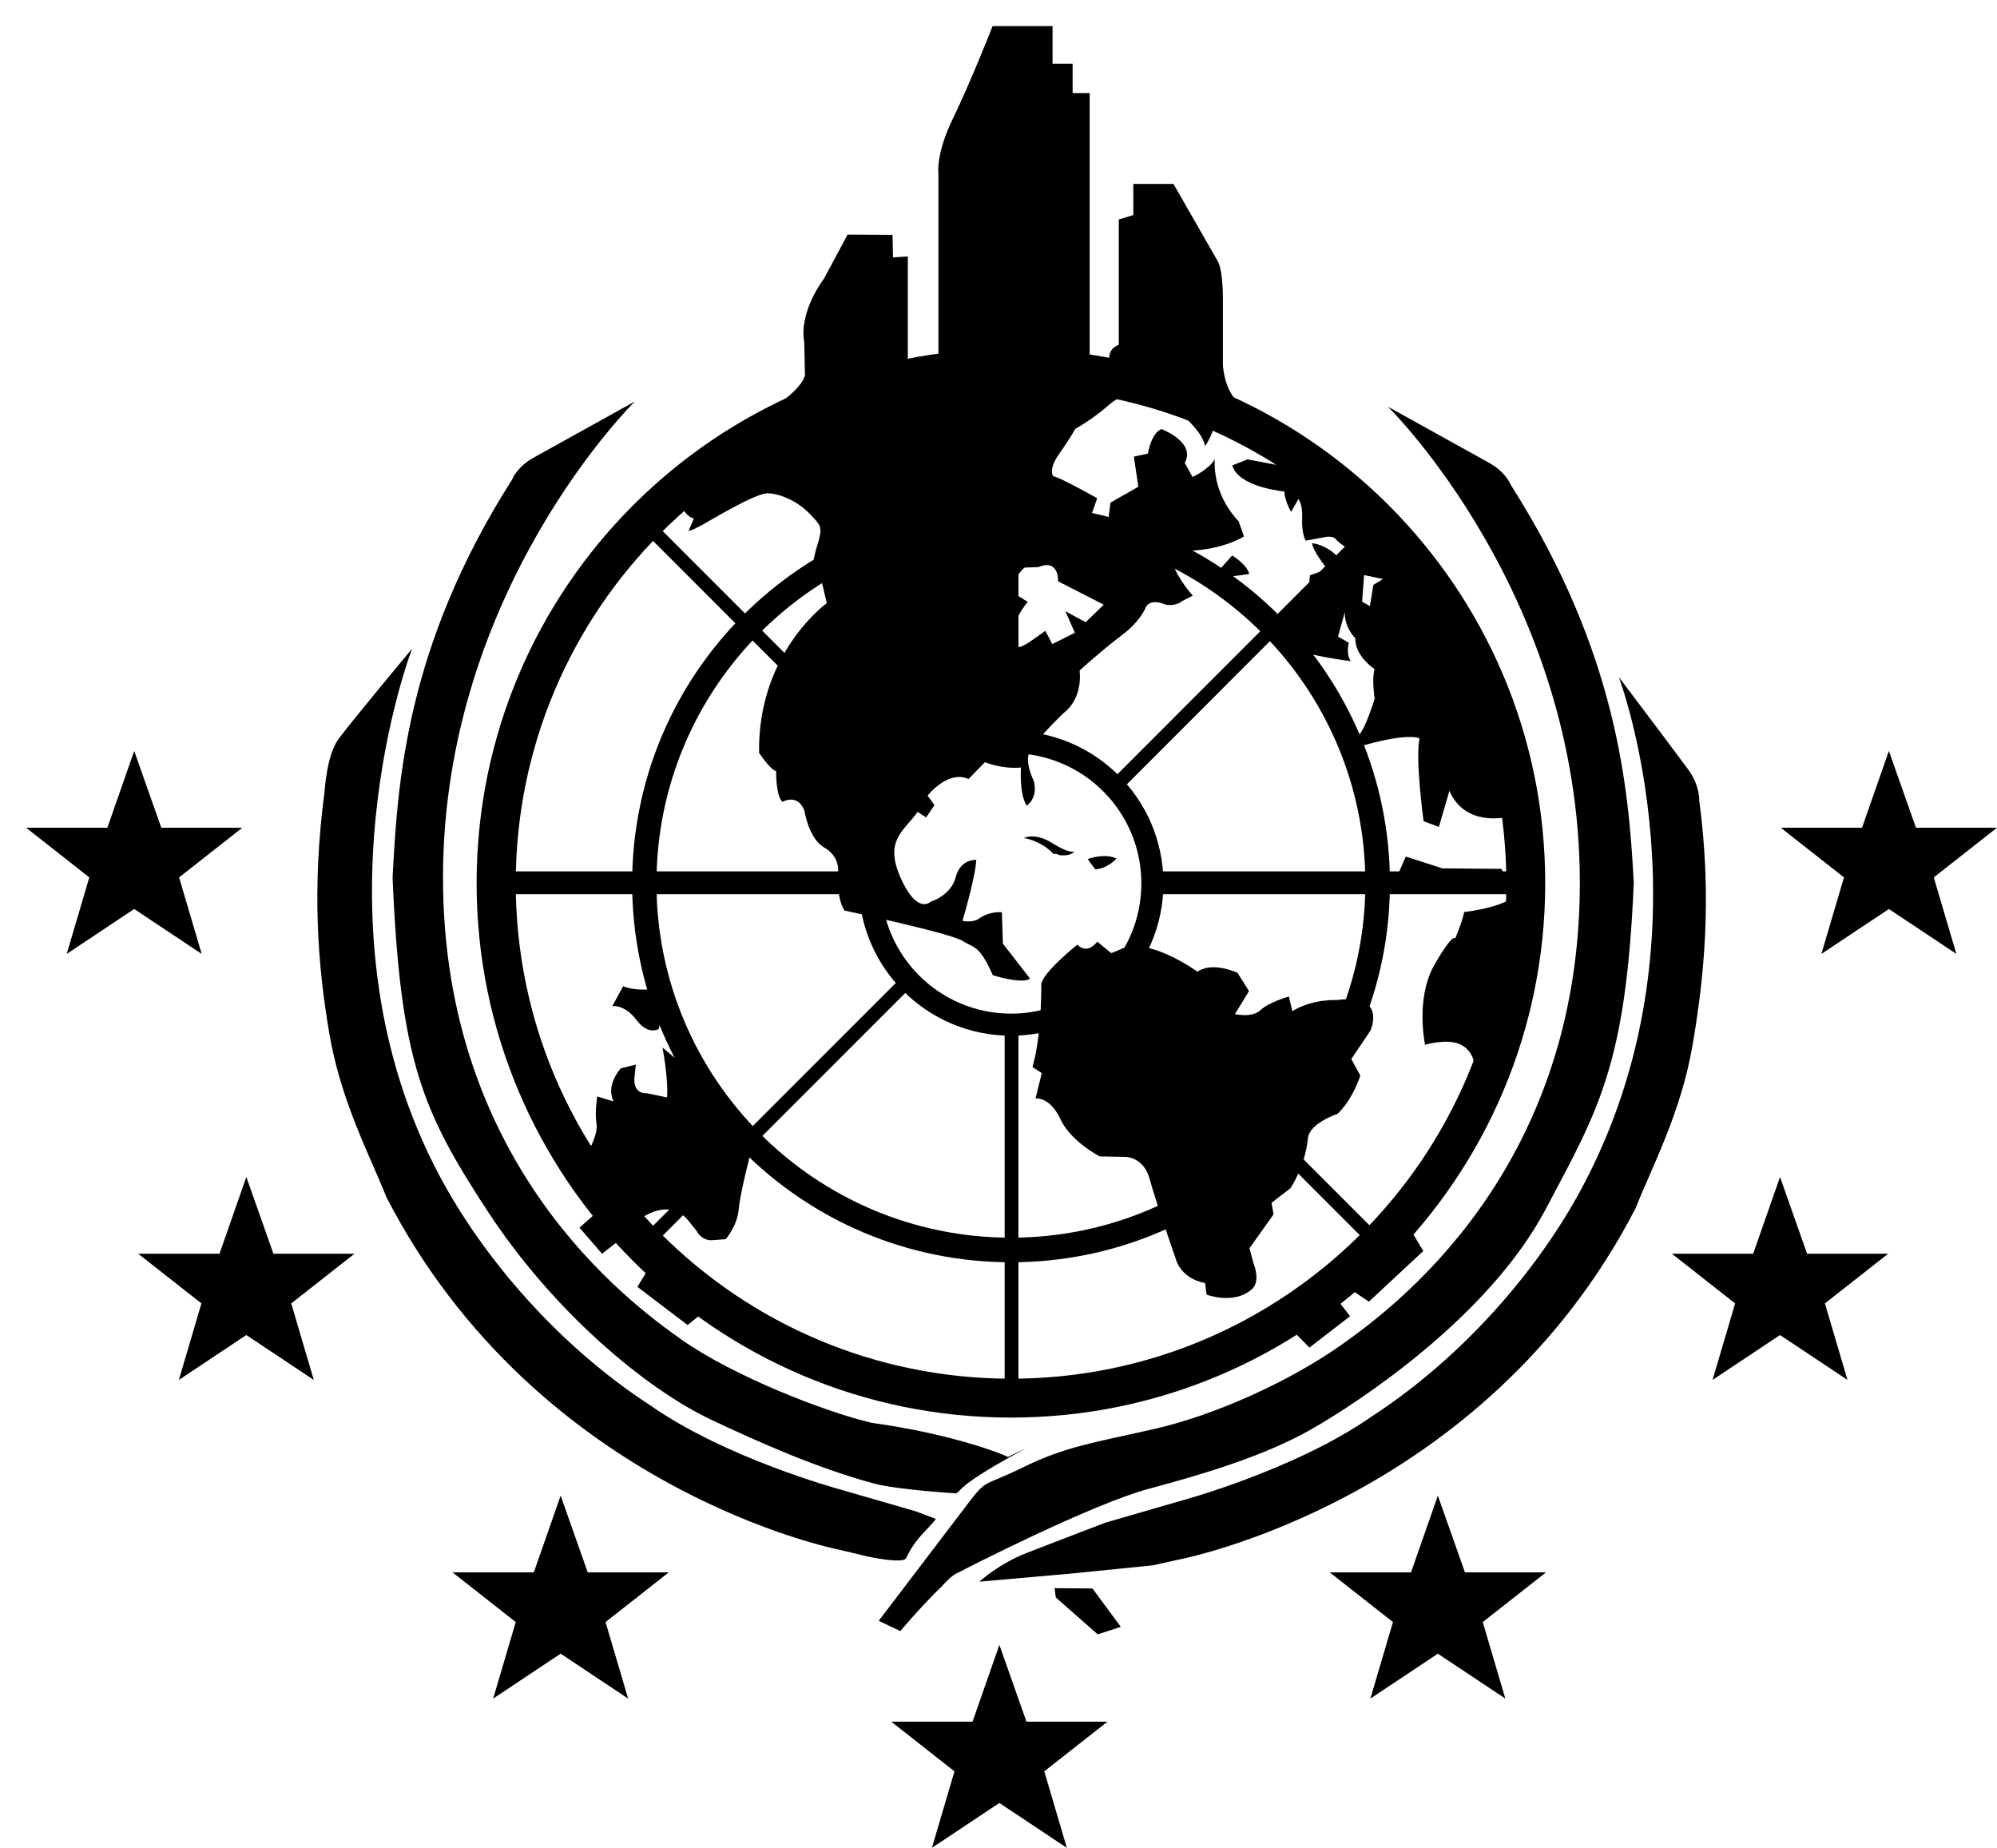 <svg xmlns="http://www.w3.org/2000/svg" viewBox="0 0 7961 7365">
  <defs>
    <style>
      .cls-1 {
        fill-rule: evenodd;
      }
    </style>
  </defs>
  <g id="ORNEMENTS">
    <path id="ornement_right" data-name="ornement right" class="cls-1" d="M5533,1621s764.54,749.04,765,1897-742.45,1694.58-949,1841-505.01,281.16-746,336-355.45,70.11-524,153-140.03,38.79-232,160-344,452-344,452l86,41s87.81-104,167-180c0,0,39.74-45.66,62-52,34.34-18.87,538.49-275.59,761-335s464.86-132.68,648-237,705.38-444.6,934-876c210.01-396.3,321.39-573.46,352-1303.14-20.12-371.2-63.7-914.85-490-1584.86,0,0-18.38-50.51-88-89S5533,1621,5533,1621Z"/>
    <path id="ornement_right_copy" data-name="ornement right copy" class="cls-1" d="M6453.31,2698.39S6843.42,3730.91,6306,4735c-171.24,319.93-467.14,669.42-837,910-301.4,211.34-752,334-752,334l-308,89s-112.78,42.44-315,121c-112.36,43.65-190,115-190,115l363-32,328-33,104-23s1217.03-229.05,1821-1400c69.56-174.08,182.03-383.61,228-654,45.25-266.18,77.96-581.77,26-972,0,0,2.96-58.79-44-123S6453.31,2698.39,6453.31,2698.39Z"/>
    <path id="ornement_left" data-name="ornement left" class="cls-1" d="M3612.59,6209.75C3600.88,6234.74,3460,6204,3460,6204l-117-28S2144.67,5942.91,1540.6,4771.83c-69.56-174.1-182.06-383.65-228.03-654.07-45.26-266.22-70.54-573.49-18.57-963.76,0,0,8.03-143.79,55-208s294-361,294-361-425.86,1101.62,111.64,2105.82c171.26,319.97,467.21,669.5,837.12,910.11,301.44,211.36,752.12,334.03,752.12,334.03l308.04,89.01s27.32,10.28,79.14,30.08C3695.98,6100.19,3651,6127.81,3612.59,6209.75Z"/>
    <g id="ornement_left-2" data-name="ornement left">
      <path id="Shape_1_copy_2" data-name="Shape 1 copy 2" class="cls-1" d="M3821.42,5945.48L3811,5952s-232.08-13.92-326-39c-222.51-59.42-462.6-165.62-653-256-255.73-121.4-624.67-426-891-834-258.07-395.34-345.39-596.32-376-1326,20.12-371.21,49.7-914.99,476-1585,0,0,18.38-50.51,88-89s402-223,402-223-764.54,749.04-765,1897,742.45,1694.58,949,1841,575.04,289.62,760,333c318.94,43.78,524.11,124.69,543,136C4235.33,5702.31,3877.76,5872.22,3821.42,5945.48Z"/>
      <path class="cls-1" d="M811,2721"/>
      <path class="cls-1" d="M4204,6330l151,1,113,153-92,30-167-147Z"/>
    </g>
  </g>
  <g id="ELLIPSE_CENTER" data-name="ELLIPSE CENTER">
    <path id="Ellipse_1_copy" data-name="Ellipse 1 copy" class="cls-1" d="M4030,1390c1176.37,0,2130,953.63,2130,2130S5206.37,5650,4030,5650,1900,4696.37,1900,3520,2853.63,1390,4030,1390Zm0.5,156C5120.99,1546,6005,2430.01,6005,3520.5S5120.99,5495,4030.5,5495,2056,4610.99,2056,3520.5,2940.01,1546,4030.5,1546Z"/>
    <path id="Ellipse_1_copy_3" data-name="Ellipse 1 copy 3" class="cls-1" d="M4030.5,2010c834.23,0,1510.5,676.27,1510.5,1510.5S4864.73,5031,4030.5,5031,2520,4354.73,2520,3520.5,3196.27,2010,4030.5,2010Zm-0.5,97c780.38,0,1413,632.62,1413,1413S4810.38,4933,4030,4933,2617,4300.38,2617,3520,3249.62,2107,4030,2107Z"/>
    <path id="Ellipse_1_copy_5" data-name="Ellipse 1 copy 5" class="cls-1" d="M4030.5,2913c335.51,0,607.5,271.99,607.5,607.5S4366.01,4128,4030.5,4128,3423,3856.01,3423,3520.5,3694.99,2913,4030.5,2913Zm0.5,89c286.64,0,519,232.36,519,519s-232.36,519-519,519-519-232.36-519-519S3744.36,3002,4031,3002Z"/>
  </g>
  <g id="CONTINENT">
    <path class="cls-1" d="M2379,4832l-69,61,90,104,95-74Z"/>
    <path class="cls-1" d="M2541,5129l59-97,226,181-85,68Z"/>
    <path class="cls-1" d="M5303,5144l79,102-162,125-75-76Z"/>
    <path class="cls-1" d="M3959,5176"/>
    <path class="cls-1" d="M5377,5134l80,54,217-202-67-111Z"/>
    <path class="cls-1" d="M3619,1430V1022l-59,4-2-90-179-1-95,177s-99.41,127.51-78,251l3,132s-7.86,82.38-259,200,638-210,638-210Z"/>
    <path class="cls-1" d="M3741,1438V693s-11.6-78.557,58-221,158-368,158-368h239V254h80V371h68V1466Z"/>
    <path class="cls-1" d="M4423,1437s-11.17-44.25,37-63V875l58-18V733h160l177,309s20,28.3,20,149v264s4.4,94.04,57,144c0,0-493.57-115.49-492-119S4423,1437,4423,1437Z"/>
    <path class="cls-1" d="M2337,4603l211,258s117.49-93.82,196,4l33,41s19.33,39.83,62,37l54-4s46.1-52.34,52-120,50-234,50-234-242.13-328.01-252-337-44-24-44-24l-58-49s24.43,128.81,18,199l-81-17s-58.53,7.46-48-71l5-43-60,15s-61.85,65.22-29,132l-65-20s-10.7,61.98-3,109S2337,4603,2337,4603Z"/>
    <path class="cls-1" d="M2602,3942s-63.76,9.54-118-11l-43,79s48.41-8.23,96,55,89,36,89,36l10-43Z"/>
    <path class="cls-1" d="M4151,3923s2.68,157.4-25,290l-10,40,37,24-25,101s56.79-8.67,99,82,157,149,157,149l102,2s73.03-.9,97,88,104,318,104,318,16.48,77.3,117,97l6,46s109.98,41.74,181-22c36.15-32.45,6-103,6-103l-16-60,96-135-8-46,75-58s58.28-83.46,70-199c6.16-60.72,117-97,117-97s53.59-42.72,92-153l-36-66,76-113s69.33-149.88-134-122c0,0-94.37-6.22-177,44l-14-58s-78.97,21.89-113,54-102,16-102,16l56-92-46-73s-100.53-46.37-159-4c0,0-201.66-145.99-310-88l-34,14-56-46s-37.13,54.64-79,12C4295,3765,4157.03,3874.75,4151,3923Z"/>
    <path class="cls-1" d="M5876,4233s-8.13-52.95-61-73-134,4-134,4-39.56-184.22,37-318,83-105,83-105,27.76-65.65,36-106c0,0,120.63-13.02,181-50l14,234-114,439Z"/>
    <path class="cls-1" d="M5568,3497l36-83,146,47,235,2,33,57-446-6Z"/>
    <path class="cls-1" d="M6003,3257s-162.53,39.21-225-105l-42,144-61-23s-34.02-250.87-16-330c0,0-43.44-27.31-258,38,0,0-12.89-23.41,15-50s64-146,64-146-12.54-81.74,0-118c0,0-79.38-51.62-77-123,0,0-43.7-41.24-42-104l-27,97,43,25s-12.38,46.85,8,73c0,0-172.65-20.76-215-49l-93-101,41-4,89-94s6.92-11.33,11-52,4-42,4-42l69-25s-58.36-72.07-60-103c0,0,54.02,3.21,105,57l31,23v-63s-27.82-16.08-42-33-50-7-50-7l-70,13s-17.12-27.88-14-92c2.6-53.44-15-74-15-74l-29,51s-24.78-39.83-27-81c0,0-157.71-14.62-200-86l-8-18,61-24,122,23s422.9,240.51,424,248,193,262,193,262l149,268,138,305,40,232Zm-573-859,8-106,75,16-38,23-14,85Z"/>
    <path class="cls-1" d="M4697,1641s96.04,73.99,107,137c0,0,59.43-79.72,39-171Z"/>
    <path class="cls-1" d="M4851,2282l61-68s59.94,35.93,68,74l-62,8-23,24Z"/>
    <path class="cls-1" d="M4336,3424s66.66-25.62,115-2c0,0-36.84,40.79-85,43Z"/>
    <path class="cls-1" d="M4082,3340s43.33-23.65,114,21,87,32,87,32-10.93,21.35-62,15c0,0-7.72-7.25-21-4C4200,3404,4160.36,3355.19,4082,3340Z"/>
    <path class="cls-1" d="M4417,2079l10-76,111-63-18-120,56-12s12.12-80.19,54-98c0,0,138.55,52.4,93,135l31,56s65.1-29.31,89-71c0,0-16.37,129.56,95,248l21,60s-75.59,49.99-212,57l-150-3-188-90Z"/>
    <path class="cls-1" d="M4350,2054l24-68s-151.21-85.56-176-88c0,0-19.75-26.7,23-87s66-102,66-102,64.56-34.86,130-92,99-40,99-40-436.88-127.25-456-130-401.78,21.14-418,28-278,83-278,83l-178,84-456,252-18,91s2.14,65.39,54,82l-21,49s7.68,1.2,49-21,218.66-131.07,268-129,118.68,32.04,166,82,54.63,49.75,25,142c0,0-14.55,53.78-16,86,0,0,215.38-157.89,567-206s537,9,537,9Z"/>
    <path class="cls-1" d="M3269,2290s0.75,3.18,2.01,8.47C3277.26,2324.89,3296,2404,3296,2404s-275.82,197.09-270,596c0,0,40.96,64.2,68,74,0,0-1.72,95.63,25,122,0,0,61.76-35.9,88,36,0,0,16.17,109.9,79,146s55,95,55,95-9.09,99.45,25,156c0,0,423.86,90.54,471,121s65.78,13.85,121,137c0,0,119.29,37.63,148,13l-108-139-4-125s-47.08-6.03-91,25c-26.54,18.75-66,9-66,9s51.47-173.15,55-243c0,0-63.13-4.75-82,69s-100,98-100,98-53.47,54.34-120-96,14.6-185.73,68-262l34,22,33-49-27-38s81.01-103.65,163-66l65-67s69.8,28.47,144,21c0,0-7.32,106.46,23,152,0,0,46.56-29.04,28-99,0,0-38.42-74.48-16-118s136-153,136-153,74.74-49.29,63-169c0,0,93.47-84.46,169-141s96-113,96-113,15.12-34.5,78-8c0,0,38.85,8.04,67-15l41-21s-58.24-62.94-83-135-325-154-325-154l-245-21s-517.84,55.12-533,61-285,150-285,150Zm816-28s-53.88,41.1-41,104l53,33s-60.59,71.83-57,123-1.76,82.86,74,30,53-38,53-38l28,53,90-45-38-86,81,44,72-70-182-93s5.12-91.13-78-57C4140,2260,4103.98,2262,4085,2262Z"/>
  </g>
  <g id="WEB">
    <rect x="4005" y="4067" width="55" height="1501"/>
    <path id="Rectangle_1_copy" data-name="Rectangle 1 copy" class="cls-1" d="M3600.92,3887.99l38.89,38.89L2578.44,4988.25l-38.89-38.9Z"/>
    <path id="Rectangle_1_copy_3" data-name="Rectangle 1 copy 3" class="cls-1" d="M4463.95,3887.99l-38.88,38.89L5486.13,4988.25l38.88-38.9Z"/>
    <rect id="Rectangle_1_copy_2" data-name="Rectangle 1 copy 2" x="4005.22" y="1474" width="55" height="1501"/>
    <path id="Rectangle_1_copy_4" data-name="Rectangle 1 copy 4" class="cls-1" d="M3601.2,3154.01l38.89-38.89L2578.88,2053.75l-38.89,38.9Z"/>
    <path id="Rectangle_1_copy_5" data-name="Rectangle 1 copy 5" class="cls-1" d="M4464.1,3154.01l-38.87-38.89L5486.14,2053.75l38.87,38.9Z"/>
    <rect x="2049" y="3473" width="1422" height="91"/>
    <rect id="Rectangle_2_copy" data-name="Rectangle 2 copy" x="4590" y="3473" width="1422" height="91"/>
  </g>
  <g id="STARS">
    <path id="star" class="cls-1" d="M266,3802l269-179,269,179-90-305,252-198H643L535,2993,428,3299H104l252,198Z"/>
    <path id="star_copy" data-name="star copy" class="cls-1" d="M713,5500l269-179,269,179-90-305,252-198H1090L982,4691,875,4997H551l252,198Z"/>
    <path id="star_copy_2" data-name="star copy 2" class="cls-1" d="M1966,6770l269-179,269,179-90-305,252-198H2343l-108-306-107,306H1804l252,198Z"/>
    <path id="star_copy_3" data-name="star copy 3" class="cls-1" d="M3715,7365l269-179,269,179-90-305,252-198H4092l-108-306-107,306H3553l252,198Z"/>
    <path id="star_copy_4" data-name="star copy 4" class="cls-1" d="M5463,6770l269-179,269,179-90-305,252-198H5840l-108-306-107,306H5301l252,198Z"/>
    <path id="star_copy_5" data-name="star copy 5" class="cls-1" d="M6827,5500l269-179,269,179-90-305,252-198H7204l-108-306-107,306H6665l252,198Z"/>
    <path id="star_copy_6" data-name="star copy 6" class="cls-1" d="M7261,3802l269-179,269,179-90-305,252-198H7638l-108-306-107,306H7099l252,198Z"/>
  </g>
</svg>
